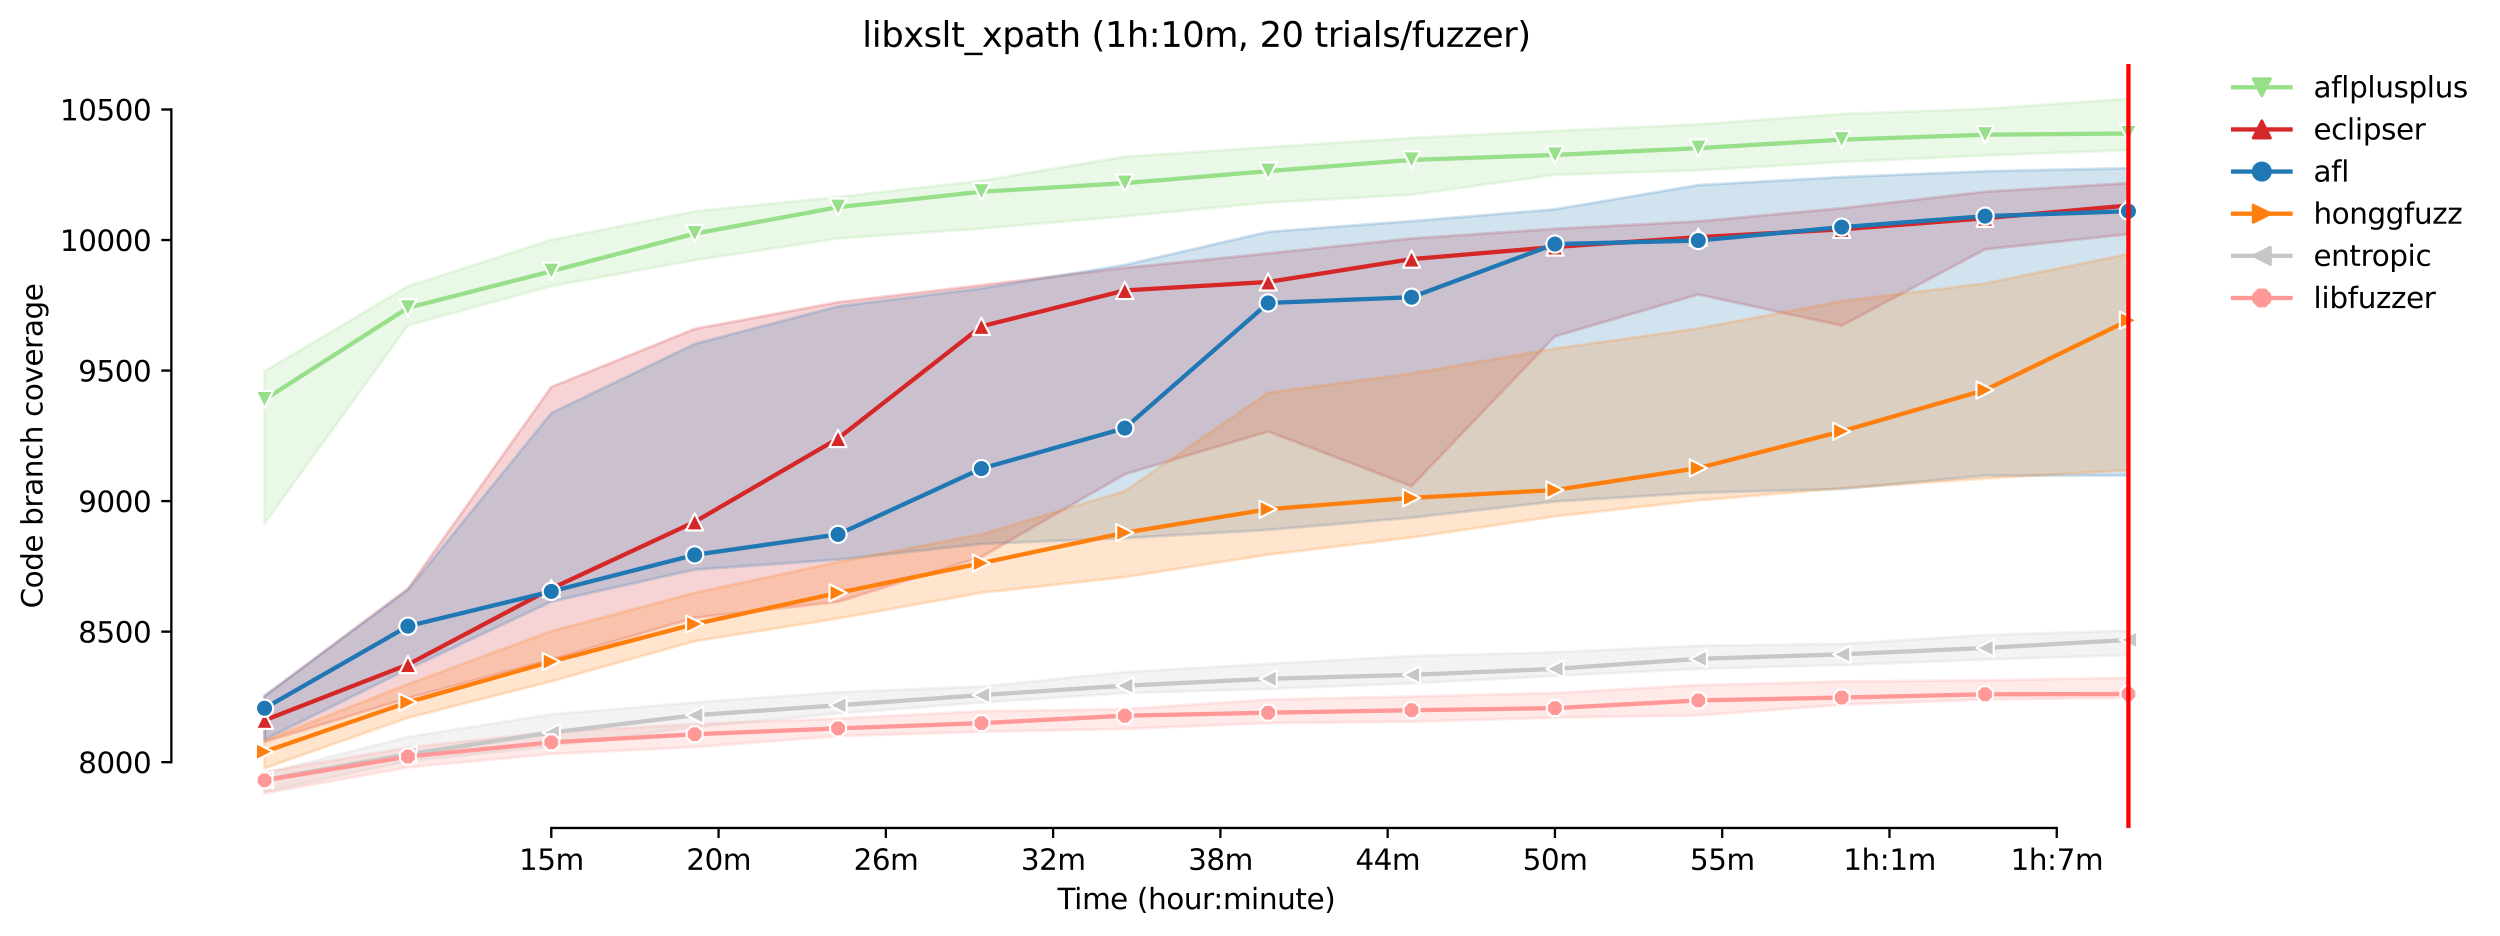 <?xml version="1.0" encoding="utf-8" standalone="no"?>
<!DOCTYPE svg PUBLIC "-//W3C//DTD SVG 1.1//EN"
  "http://www.w3.org/Graphics/SVG/1.1/DTD/svg11.dtd">
<svg height="325.986pt" version="1.1" viewBox="0 0 870.904 325.986" width="870.904pt" xmlns="http://www.w3.org/2000/svg" xmlns:xlink="http://www.w3.org/1999/xlink">
 <defs>
  <style type="text/css">*{stroke-linecap:butt;stroke-linejoin:round;}</style>
 </defs>
 <g id="figure_1">
  <g id="patch_1">
   <path d="M 0 325.986 
L 870.904 325.986 
L 870.904 0 
L 0 0 
z
" style="fill:#ffffff;"/>
  </g>
  <g id="axes_1">
   <g id="patch_2">
    <path d="M 59.691 288.43 
L 773.931 288.43 
L 773.931 22.318 
L 59.691 22.318 
z
" style="fill:#ffffff;"/>
   </g>
   <g id="PolyCollection_1">
    <defs>
     <path d="M 92.156 -196.647 
L 92.156 -143.646 
L 142.103 -212.675 
L 192.05 -226.318 
L 241.997 -235.367 
L 291.943 -242.915 
L 341.89 -246.371 
L 391.837 -250.646 
L 441.784 -255.421 
L 491.731 -258.167 
L 541.678 -265.107 
L 591.625 -266.653 
L 641.571 -269.563 
L 691.518 -271.837 
L 741.465 -273.687 
L 741.465 -291.572 
L 741.465 -291.572 
L 691.518 -288.071 
L 641.571 -286.297 
L 591.625 -282.659 
L 541.678 -280.386 
L 491.731 -277.93 
L 441.784 -274.702 
L 391.837 -271.382 
L 341.89 -263.015 
L 291.943 -257.376 
L 241.997 -252.328 
L 192.05 -242.423 
L 142.103 -226.235 
L 92.156 -196.647 
z
" id="m9304eebc3f" style="stroke:#98df8a;stroke-opacity:0.2;"/>
    </defs>
    <g clip-path="url(#p5e1dbdc0fb)">
     <use style="fill:#98df8a;fill-opacity:0.2;stroke:#98df8a;stroke-opacity:0.2;" x="0" xlink:href="#m9304eebc3f" y="325.986"/>
    </g>
   </g>
   <g id="PolyCollection_2">
    <defs>
     <path d="M 92.156 -83.485 
L 92.156 -67.523 
L 142.103 -82.757 
L 192.05 -96.21 
L 241.997 -110.769 
L 291.943 -116.317 
L 341.89 -131.96 
L 391.837 -160.79 
L 441.784 -175.66 
L 491.731 -156.606 
L 541.678 -208.81 
L 591.625 -223.407 
L 641.571 -212.539 
L 691.518 -239.096 
L 741.465 -244.416 
L 741.465 -262.196 
L 741.465 -262.196 
L 691.518 -259.205 
L 641.571 -253.465 
L 591.625 -248.872 
L 541.678 -246.28 
L 491.731 -242.915 
L 441.784 -237.731 
L 391.837 -232.684 
L 341.89 -226.636 
L 291.943 -220.724 
L 241.997 -211.402 
L 192.05 -191.178 
L 142.103 -120.955 
L 92.156 -83.485 
z
" id="m71f25868d2" style="stroke:#d62728;stroke-opacity:0.2;"/>
    </defs>
    <g clip-path="url(#p5e1dbdc0fb)">
     <use style="fill:#d62728;fill-opacity:0.2;stroke:#d62728;stroke-opacity:0.2;" x="0" xlink:href="#m71f25868d2" y="325.986"/>
    </g>
   </g>
   <g id="PolyCollection_3">
    <defs>
     <path d="M 92.156 -83.576 
L 92.156 -68.342 
L 142.103 -92.88 
L 192.05 -116.408 
L 241.997 -127.549 
L 291.943 -131.05 
L 341.89 -136.507 
L 391.837 -138.508 
L 441.784 -141.405 
L 491.731 -145.647 
L 541.678 -151.286 
L 591.625 -154.321 
L 641.571 -155.651 
L 691.518 -160.335 
L 741.465 -160.335 
L 741.465 -267.38 
L 741.465 -267.38 
L 691.518 -266.334 
L 641.571 -264.288 
L 591.625 -261.514 
L 541.678 -253.056 
L 491.731 -248.963 
L 441.784 -245.235 
L 391.837 -233.684 
L 341.89 -225.544 
L 291.943 -219.269 
L 241.997 -206.173 
L 192.05 -182.072 
L 142.103 -120.472 
L 92.156 -83.576 
z
" id="m341e6605fe" style="stroke:#1f77b4;stroke-opacity:0.2;"/>
    </defs>
    <g clip-path="url(#p5e1dbdc0fb)">
     <use style="fill:#1f77b4;fill-opacity:0.2;stroke:#1f77b4;stroke-opacity:0.2;" x="0" xlink:href="#m341e6605fe" y="325.986"/>
    </g>
   </g>
   <g id="PolyCollection_4">
    <defs>
     <path d="M 92.156 -68.024 
L 92.156 -58.383 
L 142.103 -75.936 
L 192.05 -88.623 
L 241.997 -102.629 
L 291.943 -110.542 
L 341.89 -119.5 
L 391.837 -124.957 
L 441.784 -132.778 
L 491.731 -138.735 
L 541.678 -146.102 
L 591.625 -151.695 
L 641.571 -155.879 
L 691.518 -159.289 
L 741.465 -162.245 
L 741.465 -237.504 
L 741.465 -237.504 
L 691.518 -227.272 
L 641.571 -221.088 
L 591.625 -211.584 
L 541.678 -204.581 
L 491.731 -195.896 
L 441.784 -189.166 
L 391.837 -154.924 
L 341.89 -139.872 
L 291.943 -130.232 
L 241.997 -119.454 
L 192.05 -106.131 
L 142.103 -87.668 
L 92.156 -68.024 
z
" id="mccec68b3f9" style="stroke:#ff7f0e;stroke-opacity:0.2;"/>
    </defs>
    <g clip-path="url(#p5e1dbdc0fb)">
     <use style="fill:#ff7f0e;fill-opacity:0.2;stroke:#ff7f0e;stroke-opacity:0.2;" x="0" xlink:href="#mccec68b3f9" y="325.986"/>
    </g>
   </g>
   <g id="PolyCollection_5">
    <defs>
     <path d="M 92.156 -56.564 
L 92.156 -50.151 
L 142.103 -60.793 
L 192.05 -66.023 
L 241.997 -72.74 
L 291.943 -77.437 
L 341.89 -81.256 
L 391.837 -84.531 
L 441.784 -85.986 
L 491.731 -87.941 
L 541.678 -90.533 
L 591.625 -92.989 
L 641.571 -94.307 
L 691.518 -96.217 
L 741.465 -97.809 
L 741.465 -106.312 
L 741.465 -106.312 
L 691.518 -104.766 
L 641.571 -101.674 
L 591.625 -101.038 
L 541.678 -98.764 
L 491.731 -97.445 
L 441.784 -94.717 
L 391.837 -91.852 
L 341.89 -86.808 
L 291.943 -84.849 
L 241.997 -81.256 
L 192.05 -77.118 
L 142.103 -69.251 
L 92.156 -56.564 
z
" id="m5fc48f5f18" style="stroke:#c7c7c7;stroke-opacity:0.2;"/>
    </defs>
    <g clip-path="url(#p5e1dbdc0fb)">
     <use style="fill:#c7c7c7;fill-opacity:0.2;stroke:#c7c7c7;stroke-opacity:0.2;" x="0" xlink:href="#m5fc48f5f18" y="325.986"/>
    </g>
   </g>
   <g id="PolyCollection_6">
    <defs>
     <path d="M 92.156 -57.019 
L 92.156 -49.652 
L 142.103 -58.702 
L 192.05 -63.336 
L 241.997 -65.75 
L 291.943 -69.57 
L 341.89 -71.07 
L 391.837 -72.071 
L 441.784 -74.117 
L 491.731 -74.572 
L 541.678 -76.027 
L 591.625 -76.755 
L 641.571 -80.483 
L 691.518 -82.302 
L 741.465 -82.939 
L 741.465 -89.851 
L 741.465 -89.851 
L 691.518 -88.987 
L 641.571 -88.578 
L 591.625 -87.304 
L 541.678 -84.576 
L 491.731 -83.348 
L 441.784 -82.257 
L 391.837 -78.937 
L 341.89 -78.21 
L 291.943 -75.663 
L 241.997 -73.708 
L 192.05 -70.979 
L 142.103 -65.614 
L 92.156 -57.019 
z
" id="m9424a65a84" style="stroke:#ff9896;stroke-opacity:0.2;"/>
    </defs>
    <g clip-path="url(#p5e1dbdc0fb)">
     <use style="fill:#ff9896;fill-opacity:0.2;stroke:#ff9896;stroke-opacity:0.2;" x="0" xlink:href="#m9424a65a84" y="325.986"/>
    </g>
   </g>
   <g id="matplotlib.axis_1">
    <g id="xtick_1">
     <g id="line2d_1">
      <defs>
       <path d="M 0 0 
L 0 3.5 
" id="m3819f42bee" style="stroke:#000000;stroke-width:0.8;"/>
      </defs>
      <g>
       <use style="stroke:#000000;stroke-width:0.8;" x="192.05" xlink:href="#m3819f42bee" y="288.43"/>
      </g>
     </g>
     <g id="text_1">
      <!-- 15m -->
      <g transform="translate(180.817 303.029)scale(0.1 -0.1)">
       <defs>
        <path d="M 794 531 
L 1825 531 
L 1825 4091 
L 703 3866 
L 703 4441 
L 1819 4666 
L 2450 4666 
L 2450 531 
L 3481 531 
L 3481 0 
L 794 0 
L 794 531 
z
" id="DejaVuSans-31" transform="scale(0.016)"/>
        <path d="M 691 4666 
L 3169 4666 
L 3169 4134 
L 1269 4134 
L 1269 2991 
Q 1406 3038 1543 3061 
Q 1681 3084 1819 3084 
Q 2600 3084 3056 2656 
Q 3513 2228 3513 1497 
Q 3513 744 3044 326 
Q 2575 -91 1722 -91 
Q 1428 -91 1123 -41 
Q 819 9 494 109 
L 494 744 
Q 775 591 1075 516 
Q 1375 441 1709 441 
Q 2250 441 2565 725 
Q 2881 1009 2881 1497 
Q 2881 1984 2565 2268 
Q 2250 2553 1709 2553 
Q 1456 2553 1204 2497 
Q 953 2441 691 2322 
L 691 4666 
z
" id="DejaVuSans-35" transform="scale(0.016)"/>
        <path d="M 3328 2828 
Q 3544 3216 3844 3400 
Q 4144 3584 4550 3584 
Q 5097 3584 5394 3201 
Q 5691 2819 5691 2113 
L 5691 0 
L 5113 0 
L 5113 2094 
Q 5113 2597 4934 2840 
Q 4756 3084 4391 3084 
Q 3944 3084 3684 2787 
Q 3425 2491 3425 1978 
L 3425 0 
L 2847 0 
L 2847 2094 
Q 2847 2600 2669 2842 
Q 2491 3084 2119 3084 
Q 1678 3084 1418 2786 
Q 1159 2488 1159 1978 
L 1159 0 
L 581 0 
L 581 3500 
L 1159 3500 
L 1159 2956 
Q 1356 3278 1631 3431 
Q 1906 3584 2284 3584 
Q 2666 3584 2933 3390 
Q 3200 3197 3328 2828 
z
" id="DejaVuSans-6d" transform="scale(0.016)"/>
       </defs>
       <use xlink:href="#DejaVuSans-31"/>
       <use x="63.623" xlink:href="#DejaVuSans-35"/>
       <use x="127.246" xlink:href="#DejaVuSans-6d"/>
      </g>
     </g>
    </g>
    <g id="xtick_2">
     <g id="line2d_2">
      <g>
       <use style="stroke:#000000;stroke-width:0.8;" x="250.321" xlink:href="#m3819f42bee" y="288.43"/>
      </g>
     </g>
     <g id="text_2">
      <!-- 20m -->
      <g transform="translate(239.088 303.029)scale(0.1 -0.1)">
       <defs>
        <path d="M 1228 531 
L 3431 531 
L 3431 0 
L 469 0 
L 469 531 
Q 828 903 1448 1529 
Q 2069 2156 2228 2338 
Q 2531 2678 2651 2914 
Q 2772 3150 2772 3378 
Q 2772 3750 2511 3984 
Q 2250 4219 1831 4219 
Q 1534 4219 1204 4116 
Q 875 4013 500 3803 
L 500 4441 
Q 881 4594 1212 4672 
Q 1544 4750 1819 4750 
Q 2544 4750 2975 4387 
Q 3406 4025 3406 3419 
Q 3406 3131 3298 2873 
Q 3191 2616 2906 2266 
Q 2828 2175 2409 1742 
Q 1991 1309 1228 531 
z
" id="DejaVuSans-32" transform="scale(0.016)"/>
        <path d="M 2034 4250 
Q 1547 4250 1301 3770 
Q 1056 3291 1056 2328 
Q 1056 1369 1301 889 
Q 1547 409 2034 409 
Q 2525 409 2770 889 
Q 3016 1369 3016 2328 
Q 3016 3291 2770 3770 
Q 2525 4250 2034 4250 
z
M 2034 4750 
Q 2819 4750 3233 4129 
Q 3647 3509 3647 2328 
Q 3647 1150 3233 529 
Q 2819 -91 2034 -91 
Q 1250 -91 836 529 
Q 422 1150 422 2328 
Q 422 3509 836 4129 
Q 1250 4750 2034 4750 
z
" id="DejaVuSans-30" transform="scale(0.016)"/>
       </defs>
       <use xlink:href="#DejaVuSans-32"/>
       <use x="63.623" xlink:href="#DejaVuSans-30"/>
       <use x="127.246" xlink:href="#DejaVuSans-6d"/>
      </g>
     </g>
    </g>
    <g id="xtick_3">
     <g id="line2d_3">
      <g>
       <use style="stroke:#000000;stroke-width:0.8;" x="308.592" xlink:href="#m3819f42bee" y="288.43"/>
      </g>
     </g>
     <g id="text_3">
      <!-- 26m -->
      <g transform="translate(297.36 303.029)scale(0.1 -0.1)">
       <defs>
        <path d="M 2113 2584 
Q 1688 2584 1439 2293 
Q 1191 2003 1191 1497 
Q 1191 994 1439 701 
Q 1688 409 2113 409 
Q 2538 409 2786 701 
Q 3034 994 3034 1497 
Q 3034 2003 2786 2293 
Q 2538 2584 2113 2584 
z
M 3366 4563 
L 3366 3988 
Q 3128 4100 2886 4159 
Q 2644 4219 2406 4219 
Q 1781 4219 1451 3797 
Q 1122 3375 1075 2522 
Q 1259 2794 1537 2939 
Q 1816 3084 2150 3084 
Q 2853 3084 3261 2657 
Q 3669 2231 3669 1497 
Q 3669 778 3244 343 
Q 2819 -91 2113 -91 
Q 1303 -91 875 529 
Q 447 1150 447 2328 
Q 447 3434 972 4092 
Q 1497 4750 2381 4750 
Q 2619 4750 2861 4703 
Q 3103 4656 3366 4563 
z
" id="DejaVuSans-36" transform="scale(0.016)"/>
       </defs>
       <use xlink:href="#DejaVuSans-32"/>
       <use x="63.623" xlink:href="#DejaVuSans-36"/>
       <use x="127.246" xlink:href="#DejaVuSans-6d"/>
      </g>
     </g>
    </g>
    <g id="xtick_4">
     <g id="line2d_4">
      <g>
       <use style="stroke:#000000;stroke-width:0.8;" x="366.864" xlink:href="#m3819f42bee" y="288.43"/>
      </g>
     </g>
     <g id="text_4">
      <!-- 32m -->
      <g transform="translate(355.631 303.029)scale(0.1 -0.1)">
       <defs>
        <path d="M 2597 2516 
Q 3050 2419 3304 2112 
Q 3559 1806 3559 1356 
Q 3559 666 3084 287 
Q 2609 -91 1734 -91 
Q 1441 -91 1130 -33 
Q 819 25 488 141 
L 488 750 
Q 750 597 1062 519 
Q 1375 441 1716 441 
Q 2309 441 2620 675 
Q 2931 909 2931 1356 
Q 2931 1769 2642 2001 
Q 2353 2234 1838 2234 
L 1294 2234 
L 1294 2753 
L 1863 2753 
Q 2328 2753 2575 2939 
Q 2822 3125 2822 3475 
Q 2822 3834 2567 4026 
Q 2313 4219 1838 4219 
Q 1578 4219 1281 4162 
Q 984 4106 628 3988 
L 628 4550 
Q 988 4650 1302 4700 
Q 1616 4750 1894 4750 
Q 2613 4750 3031 4423 
Q 3450 4097 3450 3541 
Q 3450 3153 3228 2886 
Q 3006 2619 2597 2516 
z
" id="DejaVuSans-33" transform="scale(0.016)"/>
       </defs>
       <use xlink:href="#DejaVuSans-33"/>
       <use x="63.623" xlink:href="#DejaVuSans-32"/>
       <use x="127.246" xlink:href="#DejaVuSans-6d"/>
      </g>
     </g>
    </g>
    <g id="xtick_5">
     <g id="line2d_5">
      <g>
       <use style="stroke:#000000;stroke-width:0.8;" x="425.135" xlink:href="#m3819f42bee" y="288.43"/>
      </g>
     </g>
     <g id="text_5">
      <!-- 38m -->
      <g transform="translate(413.902 303.029)scale(0.1 -0.1)">
       <defs>
        <path d="M 2034 2216 
Q 1584 2216 1326 1975 
Q 1069 1734 1069 1313 
Q 1069 891 1326 650 
Q 1584 409 2034 409 
Q 2484 409 2743 651 
Q 3003 894 3003 1313 
Q 3003 1734 2745 1975 
Q 2488 2216 2034 2216 
z
M 1403 2484 
Q 997 2584 770 2862 
Q 544 3141 544 3541 
Q 544 4100 942 4425 
Q 1341 4750 2034 4750 
Q 2731 4750 3128 4425 
Q 3525 4100 3525 3541 
Q 3525 3141 3298 2862 
Q 3072 2584 2669 2484 
Q 3125 2378 3379 2068 
Q 3634 1759 3634 1313 
Q 3634 634 3220 271 
Q 2806 -91 2034 -91 
Q 1263 -91 848 271 
Q 434 634 434 1313 
Q 434 1759 690 2068 
Q 947 2378 1403 2484 
z
M 1172 3481 
Q 1172 3119 1398 2916 
Q 1625 2713 2034 2713 
Q 2441 2713 2670 2916 
Q 2900 3119 2900 3481 
Q 2900 3844 2670 4047 
Q 2441 4250 2034 4250 
Q 1625 4250 1398 4047 
Q 1172 3844 1172 3481 
z
" id="DejaVuSans-38" transform="scale(0.016)"/>
       </defs>
       <use xlink:href="#DejaVuSans-33"/>
       <use x="63.623" xlink:href="#DejaVuSans-38"/>
       <use x="127.246" xlink:href="#DejaVuSans-6d"/>
      </g>
     </g>
    </g>
    <g id="xtick_6">
     <g id="line2d_6">
      <g>
       <use style="stroke:#000000;stroke-width:0.8;" x="483.406" xlink:href="#m3819f42bee" y="288.43"/>
      </g>
     </g>
     <g id="text_6">
      <!-- 44m -->
      <g transform="translate(472.174 303.029)scale(0.1 -0.1)">
       <defs>
        <path d="M 2419 4116 
L 825 1625 
L 2419 1625 
L 2419 4116 
z
M 2253 4666 
L 3047 4666 
L 3047 1625 
L 3713 1625 
L 3713 1100 
L 3047 1100 
L 3047 0 
L 2419 0 
L 2419 1100 
L 313 1100 
L 313 1709 
L 2253 4666 
z
" id="DejaVuSans-34" transform="scale(0.016)"/>
       </defs>
       <use xlink:href="#DejaVuSans-34"/>
       <use x="63.623" xlink:href="#DejaVuSans-34"/>
       <use x="127.246" xlink:href="#DejaVuSans-6d"/>
      </g>
     </g>
    </g>
    <g id="xtick_7">
     <g id="line2d_7">
      <g>
       <use style="stroke:#000000;stroke-width:0.8;" x="541.678" xlink:href="#m3819f42bee" y="288.43"/>
      </g>
     </g>
     <g id="text_7">
      <!-- 50m -->
      <g transform="translate(530.445 303.029)scale(0.1 -0.1)">
       <use xlink:href="#DejaVuSans-35"/>
       <use x="63.623" xlink:href="#DejaVuSans-30"/>
       <use x="127.246" xlink:href="#DejaVuSans-6d"/>
      </g>
     </g>
    </g>
    <g id="xtick_8">
     <g id="line2d_8">
      <g>
       <use style="stroke:#000000;stroke-width:0.8;" x="599.949" xlink:href="#m3819f42bee" y="288.43"/>
      </g>
     </g>
     <g id="text_8">
      <!-- 55m -->
      <g transform="translate(588.716 303.029)scale(0.1 -0.1)">
       <use xlink:href="#DejaVuSans-35"/>
       <use x="63.623" xlink:href="#DejaVuSans-35"/>
       <use x="127.246" xlink:href="#DejaVuSans-6d"/>
      </g>
     </g>
    </g>
    <g id="xtick_9">
     <g id="line2d_9">
      <g>
       <use style="stroke:#000000;stroke-width:0.8;" x="658.22" xlink:href="#m3819f42bee" y="288.43"/>
      </g>
     </g>
     <g id="text_9">
      <!-- 1h:1m -->
      <g transform="translate(642.134 303.029)scale(0.1 -0.1)">
       <defs>
        <path d="M 3513 2113 
L 3513 0 
L 2938 0 
L 2938 2094 
Q 2938 2591 2744 2837 
Q 2550 3084 2163 3084 
Q 1697 3084 1428 2787 
Q 1159 2491 1159 1978 
L 1159 0 
L 581 0 
L 581 4863 
L 1159 4863 
L 1159 2956 
Q 1366 3272 1645 3428 
Q 1925 3584 2291 3584 
Q 2894 3584 3203 3211 
Q 3513 2838 3513 2113 
z
" id="DejaVuSans-68" transform="scale(0.016)"/>
        <path d="M 750 794 
L 1409 794 
L 1409 0 
L 750 0 
L 750 794 
z
M 750 3309 
L 1409 3309 
L 1409 2516 
L 750 2516 
L 750 3309 
z
" id="DejaVuSans-3a" transform="scale(0.016)"/>
       </defs>
       <use xlink:href="#DejaVuSans-31"/>
       <use x="63.623" xlink:href="#DejaVuSans-68"/>
       <use x="127.002" xlink:href="#DejaVuSans-3a"/>
       <use x="160.693" xlink:href="#DejaVuSans-31"/>
       <use x="224.316" xlink:href="#DejaVuSans-6d"/>
      </g>
     </g>
    </g>
    <g id="xtick_10">
     <g id="line2d_10">
      <g>
       <use style="stroke:#000000;stroke-width:0.8;" x="716.492" xlink:href="#m3819f42bee" y="288.43"/>
      </g>
     </g>
     <g id="text_10">
      <!-- 1h:7m -->
      <g transform="translate(700.406 303.029)scale(0.1 -0.1)">
       <defs>
        <path d="M 525 4666 
L 3525 4666 
L 3525 4397 
L 1831 0 
L 1172 0 
L 2766 4134 
L 525 4134 
L 525 4666 
z
" id="DejaVuSans-37" transform="scale(0.016)"/>
       </defs>
       <use xlink:href="#DejaVuSans-31"/>
       <use x="63.623" xlink:href="#DejaVuSans-68"/>
       <use x="127.002" xlink:href="#DejaVuSans-3a"/>
       <use x="160.693" xlink:href="#DejaVuSans-37"/>
       <use x="224.316" xlink:href="#DejaVuSans-6d"/>
      </g>
     </g>
    </g>
    <g id="text_11">
     <!-- Time (hour:minute) -->
     <g transform="translate(368.404 316.707)scale(0.1 -0.1)">
      <defs>
       <path d="M -19 4666 
L 3928 4666 
L 3928 4134 
L 2272 4134 
L 2272 0 
L 1638 0 
L 1638 4134 
L -19 4134 
L -19 4666 
z
" id="DejaVuSans-54" transform="scale(0.016)"/>
       <path d="M 603 3500 
L 1178 3500 
L 1178 0 
L 603 0 
L 603 3500 
z
M 603 4863 
L 1178 4863 
L 1178 4134 
L 603 4134 
L 603 4863 
z
" id="DejaVuSans-69" transform="scale(0.016)"/>
       <path d="M 3597 1894 
L 3597 1613 
L 953 1613 
Q 991 1019 1311 708 
Q 1631 397 2203 397 
Q 2534 397 2845 478 
Q 3156 559 3463 722 
L 3463 178 
Q 3153 47 2828 -22 
Q 2503 -91 2169 -91 
Q 1331 -91 842 396 
Q 353 884 353 1716 
Q 353 2575 817 3079 
Q 1281 3584 2069 3584 
Q 2775 3584 3186 3129 
Q 3597 2675 3597 1894 
z
M 3022 2063 
Q 3016 2534 2758 2815 
Q 2500 3097 2075 3097 
Q 1594 3097 1305 2825 
Q 1016 2553 972 2059 
L 3022 2063 
z
" id="DejaVuSans-65" transform="scale(0.016)"/>
       <path id="DejaVuSans-20" transform="scale(0.016)"/>
       <path d="M 1984 4856 
Q 1566 4138 1362 3434 
Q 1159 2731 1159 2009 
Q 1159 1288 1364 580 
Q 1569 -128 1984 -844 
L 1484 -844 
Q 1016 -109 783 600 
Q 550 1309 550 2009 
Q 550 2706 781 3412 
Q 1013 4119 1484 4856 
L 1984 4856 
z
" id="DejaVuSans-28" transform="scale(0.016)"/>
       <path d="M 1959 3097 
Q 1497 3097 1228 2736 
Q 959 2375 959 1747 
Q 959 1119 1226 758 
Q 1494 397 1959 397 
Q 2419 397 2687 759 
Q 2956 1122 2956 1747 
Q 2956 2369 2687 2733 
Q 2419 3097 1959 3097 
z
M 1959 3584 
Q 2709 3584 3137 3096 
Q 3566 2609 3566 1747 
Q 3566 888 3137 398 
Q 2709 -91 1959 -91 
Q 1206 -91 779 398 
Q 353 888 353 1747 
Q 353 2609 779 3096 
Q 1206 3584 1959 3584 
z
" id="DejaVuSans-6f" transform="scale(0.016)"/>
       <path d="M 544 1381 
L 544 3500 
L 1119 3500 
L 1119 1403 
Q 1119 906 1312 657 
Q 1506 409 1894 409 
Q 2359 409 2629 706 
Q 2900 1003 2900 1516 
L 2900 3500 
L 3475 3500 
L 3475 0 
L 2900 0 
L 2900 538 
Q 2691 219 2414 64 
Q 2138 -91 1772 -91 
Q 1169 -91 856 284 
Q 544 659 544 1381 
z
M 1991 3584 
L 1991 3584 
z
" id="DejaVuSans-75" transform="scale(0.016)"/>
       <path d="M 2631 2963 
Q 2534 3019 2420 3045 
Q 2306 3072 2169 3072 
Q 1681 3072 1420 2755 
Q 1159 2438 1159 1844 
L 1159 0 
L 581 0 
L 581 3500 
L 1159 3500 
L 1159 2956 
Q 1341 3275 1631 3429 
Q 1922 3584 2338 3584 
Q 2397 3584 2469 3576 
Q 2541 3569 2628 3553 
L 2631 2963 
z
" id="DejaVuSans-72" transform="scale(0.016)"/>
       <path d="M 3513 2113 
L 3513 0 
L 2938 0 
L 2938 2094 
Q 2938 2591 2744 2837 
Q 2550 3084 2163 3084 
Q 1697 3084 1428 2787 
Q 1159 2491 1159 1978 
L 1159 0 
L 581 0 
L 581 3500 
L 1159 3500 
L 1159 2956 
Q 1366 3272 1645 3428 
Q 1925 3584 2291 3584 
Q 2894 3584 3203 3211 
Q 3513 2838 3513 2113 
z
" id="DejaVuSans-6e" transform="scale(0.016)"/>
       <path d="M 1172 4494 
L 1172 3500 
L 2356 3500 
L 2356 3053 
L 1172 3053 
L 1172 1153 
Q 1172 725 1289 603 
Q 1406 481 1766 481 
L 2356 481 
L 2356 0 
L 1766 0 
Q 1100 0 847 248 
Q 594 497 594 1153 
L 594 3053 
L 172 3053 
L 172 3500 
L 594 3500 
L 594 4494 
L 1172 4494 
z
" id="DejaVuSans-74" transform="scale(0.016)"/>
       <path d="M 513 4856 
L 1013 4856 
Q 1481 4119 1714 3412 
Q 1947 2706 1947 2009 
Q 1947 1309 1714 600 
Q 1481 -109 1013 -844 
L 513 -844 
Q 928 -128 1133 580 
Q 1338 1288 1338 2009 
Q 1338 2731 1133 3434 
Q 928 4138 513 4856 
z
" id="DejaVuSans-29" transform="scale(0.016)"/>
      </defs>
      <use xlink:href="#DejaVuSans-54"/>
      <use x="57.959" xlink:href="#DejaVuSans-69"/>
      <use x="85.742" xlink:href="#DejaVuSans-6d"/>
      <use x="183.154" xlink:href="#DejaVuSans-65"/>
      <use x="244.678" xlink:href="#DejaVuSans-20"/>
      <use x="276.465" xlink:href="#DejaVuSans-28"/>
      <use x="315.479" xlink:href="#DejaVuSans-68"/>
      <use x="378.857" xlink:href="#DejaVuSans-6f"/>
      <use x="440.039" xlink:href="#DejaVuSans-75"/>
      <use x="503.418" xlink:href="#DejaVuSans-72"/>
      <use x="542.781" xlink:href="#DejaVuSans-3a"/>
      <use x="576.473" xlink:href="#DejaVuSans-6d"/>
      <use x="673.885" xlink:href="#DejaVuSans-69"/>
      <use x="701.668" xlink:href="#DejaVuSans-6e"/>
      <use x="765.047" xlink:href="#DejaVuSans-75"/>
      <use x="828.426" xlink:href="#DejaVuSans-74"/>
      <use x="867.635" xlink:href="#DejaVuSans-65"/>
      <use x="929.158" xlink:href="#DejaVuSans-29"/>
     </g>
    </g>
   </g>
   <g id="matplotlib.axis_2">
    <g id="ytick_1">
     <g id="line2d_11">
      <defs>
       <path d="M 0 0 
L -3.5 0 
" id="meb19c283cd" style="stroke:#000000;stroke-width:0.8;"/>
      </defs>
      <g>
       <use style="stroke:#000000;stroke-width:0.8;" x="59.691" xlink:href="#meb19c283cd" y="265.511"/>
      </g>
     </g>
     <g id="text_12">
      <!-- 8000 -->
      <g transform="translate(27.241 269.311)scale(0.1 -0.1)">
       <use xlink:href="#DejaVuSans-38"/>
       <use x="63.623" xlink:href="#DejaVuSans-30"/>
       <use x="127.246" xlink:href="#DejaVuSans-30"/>
       <use x="190.869" xlink:href="#DejaVuSans-30"/>
      </g>
     </g>
    </g>
    <g id="ytick_2">
     <g id="line2d_12">
      <g>
       <use style="stroke:#000000;stroke-width:0.8;" x="59.691" xlink:href="#meb19c283cd" y="220.038"/>
      </g>
     </g>
     <g id="text_13">
      <!-- 8500 -->
      <g transform="translate(27.241 223.837)scale(0.1 -0.1)">
       <use xlink:href="#DejaVuSans-38"/>
       <use x="63.623" xlink:href="#DejaVuSans-35"/>
       <use x="127.246" xlink:href="#DejaVuSans-30"/>
       <use x="190.869" xlink:href="#DejaVuSans-30"/>
      </g>
     </g>
    </g>
    <g id="ytick_3">
     <g id="line2d_13">
      <g>
       <use style="stroke:#000000;stroke-width:0.8;" x="59.691" xlink:href="#meb19c283cd" y="174.564"/>
      </g>
     </g>
     <g id="text_14">
      <!-- 9000 -->
      <g transform="translate(27.241 178.363)scale(0.1 -0.1)">
       <defs>
        <path d="M 703 97 
L 703 672 
Q 941 559 1184 500 
Q 1428 441 1663 441 
Q 2288 441 2617 861 
Q 2947 1281 2994 2138 
Q 2813 1869 2534 1725 
Q 2256 1581 1919 1581 
Q 1219 1581 811 2004 
Q 403 2428 403 3163 
Q 403 3881 828 4315 
Q 1253 4750 1959 4750 
Q 2769 4750 3195 4129 
Q 3622 3509 3622 2328 
Q 3622 1225 3098 567 
Q 2575 -91 1691 -91 
Q 1453 -91 1209 -44 
Q 966 3 703 97 
z
M 1959 2075 
Q 2384 2075 2632 2365 
Q 2881 2656 2881 3163 
Q 2881 3666 2632 3958 
Q 2384 4250 1959 4250 
Q 1534 4250 1286 3958 
Q 1038 3666 1038 3163 
Q 1038 2656 1286 2365 
Q 1534 2075 1959 2075 
z
" id="DejaVuSans-39" transform="scale(0.016)"/>
       </defs>
       <use xlink:href="#DejaVuSans-39"/>
       <use x="63.623" xlink:href="#DejaVuSans-30"/>
       <use x="127.246" xlink:href="#DejaVuSans-30"/>
       <use x="190.869" xlink:href="#DejaVuSans-30"/>
      </g>
     </g>
    </g>
    <g id="ytick_4">
     <g id="line2d_14">
      <g>
       <use style="stroke:#000000;stroke-width:0.8;" x="59.691" xlink:href="#meb19c283cd" y="129.09"/>
      </g>
     </g>
     <g id="text_15">
      <!-- 9500 -->
      <g transform="translate(27.241 132.89)scale(0.1 -0.1)">
       <use xlink:href="#DejaVuSans-39"/>
       <use x="63.623" xlink:href="#DejaVuSans-35"/>
       <use x="127.246" xlink:href="#DejaVuSans-30"/>
       <use x="190.869" xlink:href="#DejaVuSans-30"/>
      </g>
     </g>
    </g>
    <g id="ytick_5">
     <g id="line2d_15">
      <g>
       <use style="stroke:#000000;stroke-width:0.8;" x="59.691" xlink:href="#meb19c283cd" y="83.617"/>
      </g>
     </g>
     <g id="text_16">
      <!-- 10000 -->
      <g transform="translate(20.878 87.416)scale(0.1 -0.1)">
       <use xlink:href="#DejaVuSans-31"/>
       <use x="63.623" xlink:href="#DejaVuSans-30"/>
       <use x="127.246" xlink:href="#DejaVuSans-30"/>
       <use x="190.869" xlink:href="#DejaVuSans-30"/>
       <use x="254.492" xlink:href="#DejaVuSans-30"/>
      </g>
     </g>
    </g>
    <g id="ytick_6">
     <g id="line2d_16">
      <g>
       <use style="stroke:#000000;stroke-width:0.8;" x="59.691" xlink:href="#meb19c283cd" y="38.143"/>
      </g>
     </g>
     <g id="text_17">
      <!-- 10500 -->
      <g transform="translate(20.878 41.942)scale(0.1 -0.1)">
       <use xlink:href="#DejaVuSans-31"/>
       <use x="63.623" xlink:href="#DejaVuSans-30"/>
       <use x="127.246" xlink:href="#DejaVuSans-35"/>
       <use x="190.869" xlink:href="#DejaVuSans-30"/>
       <use x="254.492" xlink:href="#DejaVuSans-30"/>
      </g>
     </g>
    </g>
    <g id="text_18">
     <!-- Code branch coverage -->
     <g transform="translate(14.798 211.949)rotate(-90)scale(0.1 -0.1)">
      <defs>
       <path d="M 4122 4306 
L 4122 3641 
Q 3803 3938 3442 4084 
Q 3081 4231 2675 4231 
Q 1875 4231 1450 3742 
Q 1025 3253 1025 2328 
Q 1025 1406 1450 917 
Q 1875 428 2675 428 
Q 3081 428 3442 575 
Q 3803 722 4122 1019 
L 4122 359 
Q 3791 134 3420 21 
Q 3050 -91 2638 -91 
Q 1578 -91 968 557 
Q 359 1206 359 2328 
Q 359 3453 968 4101 
Q 1578 4750 2638 4750 
Q 3056 4750 3426 4639 
Q 3797 4528 4122 4306 
z
" id="DejaVuSans-43" transform="scale(0.016)"/>
       <path d="M 2906 2969 
L 2906 4863 
L 3481 4863 
L 3481 0 
L 2906 0 
L 2906 525 
Q 2725 213 2448 61 
Q 2172 -91 1784 -91 
Q 1150 -91 751 415 
Q 353 922 353 1747 
Q 353 2572 751 3078 
Q 1150 3584 1784 3584 
Q 2172 3584 2448 3432 
Q 2725 3281 2906 2969 
z
M 947 1747 
Q 947 1113 1208 752 
Q 1469 391 1925 391 
Q 2381 391 2643 752 
Q 2906 1113 2906 1747 
Q 2906 2381 2643 2742 
Q 2381 3103 1925 3103 
Q 1469 3103 1208 2742 
Q 947 2381 947 1747 
z
" id="DejaVuSans-64" transform="scale(0.016)"/>
       <path d="M 3116 1747 
Q 3116 2381 2855 2742 
Q 2594 3103 2138 3103 
Q 1681 3103 1420 2742 
Q 1159 2381 1159 1747 
Q 1159 1113 1420 752 
Q 1681 391 2138 391 
Q 2594 391 2855 752 
Q 3116 1113 3116 1747 
z
M 1159 2969 
Q 1341 3281 1617 3432 
Q 1894 3584 2278 3584 
Q 2916 3584 3314 3078 
Q 3713 2572 3713 1747 
Q 3713 922 3314 415 
Q 2916 -91 2278 -91 
Q 1894 -91 1617 61 
Q 1341 213 1159 525 
L 1159 0 
L 581 0 
L 581 4863 
L 1159 4863 
L 1159 2969 
z
" id="DejaVuSans-62" transform="scale(0.016)"/>
       <path d="M 2194 1759 
Q 1497 1759 1228 1600 
Q 959 1441 959 1056 
Q 959 750 1161 570 
Q 1363 391 1709 391 
Q 2188 391 2477 730 
Q 2766 1069 2766 1631 
L 2766 1759 
L 2194 1759 
z
M 3341 1997 
L 3341 0 
L 2766 0 
L 2766 531 
Q 2569 213 2275 61 
Q 1981 -91 1556 -91 
Q 1019 -91 701 211 
Q 384 513 384 1019 
Q 384 1609 779 1909 
Q 1175 2209 1959 2209 
L 2766 2209 
L 2766 2266 
Q 2766 2663 2505 2880 
Q 2244 3097 1772 3097 
Q 1472 3097 1187 3025 
Q 903 2953 641 2809 
L 641 3341 
Q 956 3463 1253 3523 
Q 1550 3584 1831 3584 
Q 2591 3584 2966 3190 
Q 3341 2797 3341 1997 
z
" id="DejaVuSans-61" transform="scale(0.016)"/>
       <path d="M 3122 3366 
L 3122 2828 
Q 2878 2963 2633 3030 
Q 2388 3097 2138 3097 
Q 1578 3097 1268 2742 
Q 959 2388 959 1747 
Q 959 1106 1268 751 
Q 1578 397 2138 397 
Q 2388 397 2633 464 
Q 2878 531 3122 666 
L 3122 134 
Q 2881 22 2623 -34 
Q 2366 -91 2075 -91 
Q 1284 -91 818 406 
Q 353 903 353 1747 
Q 353 2603 823 3093 
Q 1294 3584 2113 3584 
Q 2378 3584 2631 3529 
Q 2884 3475 3122 3366 
z
" id="DejaVuSans-63" transform="scale(0.016)"/>
       <path d="M 191 3500 
L 800 3500 
L 1894 563 
L 2988 3500 
L 3597 3500 
L 2284 0 
L 1503 0 
L 191 3500 
z
" id="DejaVuSans-76" transform="scale(0.016)"/>
       <path d="M 2906 1791 
Q 2906 2416 2648 2759 
Q 2391 3103 1925 3103 
Q 1463 3103 1205 2759 
Q 947 2416 947 1791 
Q 947 1169 1205 825 
Q 1463 481 1925 481 
Q 2391 481 2648 825 
Q 2906 1169 2906 1791 
z
M 3481 434 
Q 3481 -459 3084 -895 
Q 2688 -1331 1869 -1331 
Q 1566 -1331 1297 -1286 
Q 1028 -1241 775 -1147 
L 775 -588 
Q 1028 -725 1275 -790 
Q 1522 -856 1778 -856 
Q 2344 -856 2625 -561 
Q 2906 -266 2906 331 
L 2906 616 
Q 2728 306 2450 153 
Q 2172 0 1784 0 
Q 1141 0 747 490 
Q 353 981 353 1791 
Q 353 2603 747 3093 
Q 1141 3584 1784 3584 
Q 2172 3584 2450 3431 
Q 2728 3278 2906 2969 
L 2906 3500 
L 3481 3500 
L 3481 434 
z
" id="DejaVuSans-67" transform="scale(0.016)"/>
      </defs>
      <use xlink:href="#DejaVuSans-43"/>
      <use x="69.824" xlink:href="#DejaVuSans-6f"/>
      <use x="131.006" xlink:href="#DejaVuSans-64"/>
      <use x="194.482" xlink:href="#DejaVuSans-65"/>
      <use x="256.006" xlink:href="#DejaVuSans-20"/>
      <use x="287.793" xlink:href="#DejaVuSans-62"/>
      <use x="351.27" xlink:href="#DejaVuSans-72"/>
      <use x="392.383" xlink:href="#DejaVuSans-61"/>
      <use x="453.662" xlink:href="#DejaVuSans-6e"/>
      <use x="517.041" xlink:href="#DejaVuSans-63"/>
      <use x="572.021" xlink:href="#DejaVuSans-68"/>
      <use x="635.4" xlink:href="#DejaVuSans-20"/>
      <use x="667.188" xlink:href="#DejaVuSans-63"/>
      <use x="722.168" xlink:href="#DejaVuSans-6f"/>
      <use x="783.35" xlink:href="#DejaVuSans-76"/>
      <use x="842.529" xlink:href="#DejaVuSans-65"/>
      <use x="904.053" xlink:href="#DejaVuSans-72"/>
      <use x="945.166" xlink:href="#DejaVuSans-61"/>
      <use x="1006.445" xlink:href="#DejaVuSans-67"/>
      <use x="1069.922" xlink:href="#DejaVuSans-65"/>
     </g>
    </g>
   </g>
   <g id="line2d_17">
    <path clip-path="url(#p5e1dbdc0fb)" d="M 92.156 139.185 
L 142.103 107.217 
L 192.05 94.485 
L 241.997 81.388 
L 291.943 72.157 
L 341.89 66.791 
L 391.837 63.79 
L 441.784 59.607 
L 491.731 55.696 
L 541.678 53.968 
L 591.625 51.603 
L 641.571 48.647 
L 691.518 46.919 
L 741.465 46.51 
" style="fill:none;stroke:#98df8a;stroke-linecap:square;stroke-width:1.5;"/>
    <defs>
     <path d="M -0 3 
L 3 -3 
L -3 -3 
z
" id="m21dfcf961d" style="stroke:#ffffff;stroke-linejoin:miter;stroke-width:0.75;"/>
    </defs>
    <g clip-path="url(#p5e1dbdc0fb)">
     <use style="fill:#98df8a;stroke:#ffffff;stroke-linejoin:miter;stroke-width:0.75;" x="92.156" xlink:href="#m21dfcf961d" y="139.185"/>
     <use style="fill:#98df8a;stroke:#ffffff;stroke-linejoin:miter;stroke-width:0.75;" x="142.103" xlink:href="#m21dfcf961d" y="107.217"/>
     <use style="fill:#98df8a;stroke:#ffffff;stroke-linejoin:miter;stroke-width:0.75;" x="192.05" xlink:href="#m21dfcf961d" y="94.485"/>
     <use style="fill:#98df8a;stroke:#ffffff;stroke-linejoin:miter;stroke-width:0.75;" x="241.997" xlink:href="#m21dfcf961d" y="81.388"/>
     <use style="fill:#98df8a;stroke:#ffffff;stroke-linejoin:miter;stroke-width:0.75;" x="291.943" xlink:href="#m21dfcf961d" y="72.157"/>
     <use style="fill:#98df8a;stroke:#ffffff;stroke-linejoin:miter;stroke-width:0.75;" x="341.89" xlink:href="#m21dfcf961d" y="66.791"/>
     <use style="fill:#98df8a;stroke:#ffffff;stroke-linejoin:miter;stroke-width:0.75;" x="391.837" xlink:href="#m21dfcf961d" y="63.79"/>
     <use style="fill:#98df8a;stroke:#ffffff;stroke-linejoin:miter;stroke-width:0.75;" x="441.784" xlink:href="#m21dfcf961d" y="59.607"/>
     <use style="fill:#98df8a;stroke:#ffffff;stroke-linejoin:miter;stroke-width:0.75;" x="491.731" xlink:href="#m21dfcf961d" y="55.696"/>
     <use style="fill:#98df8a;stroke:#ffffff;stroke-linejoin:miter;stroke-width:0.75;" x="541.678" xlink:href="#m21dfcf961d" y="53.968"/>
     <use style="fill:#98df8a;stroke:#ffffff;stroke-linejoin:miter;stroke-width:0.75;" x="591.625" xlink:href="#m21dfcf961d" y="51.603"/>
     <use style="fill:#98df8a;stroke:#ffffff;stroke-linejoin:miter;stroke-width:0.75;" x="641.571" xlink:href="#m21dfcf961d" y="48.647"/>
     <use style="fill:#98df8a;stroke:#ffffff;stroke-linejoin:miter;stroke-width:0.75;" x="691.518" xlink:href="#m21dfcf961d" y="46.919"/>
     <use style="fill:#98df8a;stroke:#ffffff;stroke-linejoin:miter;stroke-width:0.75;" x="741.465" xlink:href="#m21dfcf961d" y="46.51"/>
    </g>
   </g>
   <g id="line2d_18">
    <path clip-path="url(#p5e1dbdc0fb)" d="M 92.156 250.914 
L 142.103 231.497 
L 192.05 205.031 
L 241.997 181.794 
L 291.943 152.737 
L 341.89 113.675 
L 391.837 101.169 
L 441.784 98.214 
L 491.731 90.256 
L 541.678 86.027 
L 591.625 82.616 
L 641.571 79.888 
L 691.518 76.023 
L 741.465 71.566 
" style="fill:none;stroke:#d62728;stroke-linecap:square;stroke-width:1.5;"/>
    <defs>
     <path d="M 0 -3 
L -3 3 
L 3 3 
z
" id="m06792c0831" style="stroke:#ffffff;stroke-linejoin:miter;stroke-width:0.75;"/>
    </defs>
    <g clip-path="url(#p5e1dbdc0fb)">
     <use style="fill:#d62728;stroke:#ffffff;stroke-linejoin:miter;stroke-width:0.75;" x="92.156" xlink:href="#m06792c0831" y="250.914"/>
     <use style="fill:#d62728;stroke:#ffffff;stroke-linejoin:miter;stroke-width:0.75;" x="142.103" xlink:href="#m06792c0831" y="231.497"/>
     <use style="fill:#d62728;stroke:#ffffff;stroke-linejoin:miter;stroke-width:0.75;" x="192.05" xlink:href="#m06792c0831" y="205.031"/>
     <use style="fill:#d62728;stroke:#ffffff;stroke-linejoin:miter;stroke-width:0.75;" x="241.997" xlink:href="#m06792c0831" y="181.794"/>
     <use style="fill:#d62728;stroke:#ffffff;stroke-linejoin:miter;stroke-width:0.75;" x="291.943" xlink:href="#m06792c0831" y="152.737"/>
     <use style="fill:#d62728;stroke:#ffffff;stroke-linejoin:miter;stroke-width:0.75;" x="341.89" xlink:href="#m06792c0831" y="113.675"/>
     <use style="fill:#d62728;stroke:#ffffff;stroke-linejoin:miter;stroke-width:0.75;" x="391.837" xlink:href="#m06792c0831" y="101.169"/>
     <use style="fill:#d62728;stroke:#ffffff;stroke-linejoin:miter;stroke-width:0.75;" x="441.784" xlink:href="#m06792c0831" y="98.214"/>
     <use style="fill:#d62728;stroke:#ffffff;stroke-linejoin:miter;stroke-width:0.75;" x="491.731" xlink:href="#m06792c0831" y="90.256"/>
     <use style="fill:#d62728;stroke:#ffffff;stroke-linejoin:miter;stroke-width:0.75;" x="541.678" xlink:href="#m06792c0831" y="86.027"/>
     <use style="fill:#d62728;stroke:#ffffff;stroke-linejoin:miter;stroke-width:0.75;" x="591.625" xlink:href="#m06792c0831" y="82.616"/>
     <use style="fill:#d62728;stroke:#ffffff;stroke-linejoin:miter;stroke-width:0.75;" x="641.571" xlink:href="#m06792c0831" y="79.888"/>
     <use style="fill:#d62728;stroke:#ffffff;stroke-linejoin:miter;stroke-width:0.75;" x="691.518" xlink:href="#m06792c0831" y="76.023"/>
     <use style="fill:#d62728;stroke:#ffffff;stroke-linejoin:miter;stroke-width:0.75;" x="741.465" xlink:href="#m06792c0831" y="71.566"/>
    </g>
   </g>
   <g id="line2d_19">
    <path clip-path="url(#p5e1dbdc0fb)" d="M 92.156 246.731 
L 142.103 218.128 
L 192.05 206.032 
L 241.997 193.299 
L 291.943 186.16 
L 341.89 163.241 
L 391.837 149.144 
L 441.784 105.535 
L 491.731 103.534 
L 541.678 85.026 
L 591.625 83.799 
L 641.571 79.115 
L 691.518 75.295 
L 741.465 73.567 
" style="fill:none;stroke:#1f77b4;stroke-linecap:square;stroke-width:1.5;"/>
    <defs>
     <path d="M 0 3 
C 0.796 3 1.559 2.684 2.121 2.121 
C 2.684 1.559 3 0.796 3 0 
C 3 -0.796 2.684 -1.559 2.121 -2.121 
C 1.559 -2.684 0.796 -3 0 -3 
C -0.796 -3 -1.559 -2.684 -2.121 -2.121 
C -2.684 -1.559 -3 -0.796 -3 0 
C -3 0.796 -2.684 1.559 -2.121 2.121 
C -1.559 2.684 -0.796 3 0 3 
z
" id="md2bf2c5bb4" style="stroke:#ffffff;stroke-width:0.75;"/>
    </defs>
    <g clip-path="url(#p5e1dbdc0fb)">
     <use style="fill:#1f77b4;stroke:#ffffff;stroke-width:0.75;" x="92.156" xlink:href="#md2bf2c5bb4" y="246.731"/>
     <use style="fill:#1f77b4;stroke:#ffffff;stroke-width:0.75;" x="142.103" xlink:href="#md2bf2c5bb4" y="218.128"/>
     <use style="fill:#1f77b4;stroke:#ffffff;stroke-width:0.75;" x="192.05" xlink:href="#md2bf2c5bb4" y="206.032"/>
     <use style="fill:#1f77b4;stroke:#ffffff;stroke-width:0.75;" x="241.997" xlink:href="#md2bf2c5bb4" y="193.299"/>
     <use style="fill:#1f77b4;stroke:#ffffff;stroke-width:0.75;" x="291.943" xlink:href="#md2bf2c5bb4" y="186.16"/>
     <use style="fill:#1f77b4;stroke:#ffffff;stroke-width:0.75;" x="341.89" xlink:href="#md2bf2c5bb4" y="163.241"/>
     <use style="fill:#1f77b4;stroke:#ffffff;stroke-width:0.75;" x="391.837" xlink:href="#md2bf2c5bb4" y="149.144"/>
     <use style="fill:#1f77b4;stroke:#ffffff;stroke-width:0.75;" x="441.784" xlink:href="#md2bf2c5bb4" y="105.535"/>
     <use style="fill:#1f77b4;stroke:#ffffff;stroke-width:0.75;" x="491.731" xlink:href="#md2bf2c5bb4" y="103.534"/>
     <use style="fill:#1f77b4;stroke:#ffffff;stroke-width:0.75;" x="541.678" xlink:href="#md2bf2c5bb4" y="85.026"/>
     <use style="fill:#1f77b4;stroke:#ffffff;stroke-width:0.75;" x="591.625" xlink:href="#md2bf2c5bb4" y="83.799"/>
     <use style="fill:#1f77b4;stroke:#ffffff;stroke-width:0.75;" x="641.571" xlink:href="#md2bf2c5bb4" y="79.115"/>
     <use style="fill:#1f77b4;stroke:#ffffff;stroke-width:0.75;" x="691.518" xlink:href="#md2bf2c5bb4" y="75.295"/>
     <use style="fill:#1f77b4;stroke:#ffffff;stroke-width:0.75;" x="741.465" xlink:href="#md2bf2c5bb4" y="73.567"/>
    </g>
   </g>
   <g id="line2d_20">
    <path clip-path="url(#p5e1dbdc0fb)" d="M 92.156 261.873 
L 142.103 244.639 
L 192.05 230.451 
L 241.997 217.4 
L 291.943 206.532 
L 341.89 196.164 
L 391.837 185.569 
L 441.784 177.383 
L 491.731 173.427 
L 541.678 170.699 
L 591.625 163.059 
L 641.571 150.236 
L 691.518 135.866 
L 741.465 111.583 
" style="fill:none;stroke:#ff7f0e;stroke-linecap:square;stroke-width:1.5;"/>
    <defs>
     <path d="M 3 0 
L -3 -3 
L -3 3 
z
" id="m7f38b152ef" style="stroke:#ffffff;stroke-linejoin:miter;stroke-width:0.75;"/>
    </defs>
    <g clip-path="url(#p5e1dbdc0fb)">
     <use style="fill:#ff7f0e;stroke:#ffffff;stroke-linejoin:miter;stroke-width:0.75;" x="92.156" xlink:href="#m7f38b152ef" y="261.873"/>
     <use style="fill:#ff7f0e;stroke:#ffffff;stroke-linejoin:miter;stroke-width:0.75;" x="142.103" xlink:href="#m7f38b152ef" y="244.639"/>
     <use style="fill:#ff7f0e;stroke:#ffffff;stroke-linejoin:miter;stroke-width:0.75;" x="192.05" xlink:href="#m7f38b152ef" y="230.451"/>
     <use style="fill:#ff7f0e;stroke:#ffffff;stroke-linejoin:miter;stroke-width:0.75;" x="241.997" xlink:href="#m7f38b152ef" y="217.4"/>
     <use style="fill:#ff7f0e;stroke:#ffffff;stroke-linejoin:miter;stroke-width:0.75;" x="291.943" xlink:href="#m7f38b152ef" y="206.532"/>
     <use style="fill:#ff7f0e;stroke:#ffffff;stroke-linejoin:miter;stroke-width:0.75;" x="341.89" xlink:href="#m7f38b152ef" y="196.164"/>
     <use style="fill:#ff7f0e;stroke:#ffffff;stroke-linejoin:miter;stroke-width:0.75;" x="391.837" xlink:href="#m7f38b152ef" y="185.569"/>
     <use style="fill:#ff7f0e;stroke:#ffffff;stroke-linejoin:miter;stroke-width:0.75;" x="441.784" xlink:href="#m7f38b152ef" y="177.383"/>
     <use style="fill:#ff7f0e;stroke:#ffffff;stroke-linejoin:miter;stroke-width:0.75;" x="491.731" xlink:href="#m7f38b152ef" y="173.427"/>
     <use style="fill:#ff7f0e;stroke:#ffffff;stroke-linejoin:miter;stroke-width:0.75;" x="541.678" xlink:href="#m7f38b152ef" y="170.699"/>
     <use style="fill:#ff7f0e;stroke:#ffffff;stroke-linejoin:miter;stroke-width:0.75;" x="591.625" xlink:href="#m7f38b152ef" y="163.059"/>
     <use style="fill:#ff7f0e;stroke:#ffffff;stroke-linejoin:miter;stroke-width:0.75;" x="641.571" xlink:href="#m7f38b152ef" y="150.236"/>
     <use style="fill:#ff7f0e;stroke:#ffffff;stroke-linejoin:miter;stroke-width:0.75;" x="691.518" xlink:href="#m7f38b152ef" y="135.866"/>
     <use style="fill:#ff7f0e;stroke:#ffffff;stroke-linejoin:miter;stroke-width:0.75;" x="741.465" xlink:href="#m7f38b152ef" y="111.583"/>
    </g>
   </g>
   <g id="line2d_21">
    <path clip-path="url(#p5e1dbdc0fb)" d="M 92.156 271.696 
L 142.103 262.737 
L 192.05 255.189 
L 241.997 249.141 
L 291.943 245.685 
L 341.89 242.138 
L 391.837 238.864 
L 441.784 236.454 
L 491.731 235.089 
L 541.678 232.998 
L 591.625 229.496 
L 641.571 227.95 
L 691.518 225.722 
L 741.465 222.903 
" style="fill:none;stroke:#c7c7c7;stroke-linecap:square;stroke-width:1.5;"/>
    <defs>
     <path d="M -3 -0 
L 3 3 
L 3 -3 
z
" id="m6567fb3834" style="stroke:#ffffff;stroke-linejoin:miter;stroke-width:0.75;"/>
    </defs>
    <g clip-path="url(#p5e1dbdc0fb)">
     <use style="fill:#c7c7c7;stroke:#ffffff;stroke-linejoin:miter;stroke-width:0.75;" x="92.156" xlink:href="#m6567fb3834" y="271.696"/>
     <use style="fill:#c7c7c7;stroke:#ffffff;stroke-linejoin:miter;stroke-width:0.75;" x="142.103" xlink:href="#m6567fb3834" y="262.737"/>
     <use style="fill:#c7c7c7;stroke:#ffffff;stroke-linejoin:miter;stroke-width:0.75;" x="192.05" xlink:href="#m6567fb3834" y="255.189"/>
     <use style="fill:#c7c7c7;stroke:#ffffff;stroke-linejoin:miter;stroke-width:0.75;" x="241.997" xlink:href="#m6567fb3834" y="249.141"/>
     <use style="fill:#c7c7c7;stroke:#ffffff;stroke-linejoin:miter;stroke-width:0.75;" x="291.943" xlink:href="#m6567fb3834" y="245.685"/>
     <use style="fill:#c7c7c7;stroke:#ffffff;stroke-linejoin:miter;stroke-width:0.75;" x="341.89" xlink:href="#m6567fb3834" y="242.138"/>
     <use style="fill:#c7c7c7;stroke:#ffffff;stroke-linejoin:miter;stroke-width:0.75;" x="391.837" xlink:href="#m6567fb3834" y="238.864"/>
     <use style="fill:#c7c7c7;stroke:#ffffff;stroke-linejoin:miter;stroke-width:0.75;" x="441.784" xlink:href="#m6567fb3834" y="236.454"/>
     <use style="fill:#c7c7c7;stroke:#ffffff;stroke-linejoin:miter;stroke-width:0.75;" x="491.731" xlink:href="#m6567fb3834" y="235.089"/>
     <use style="fill:#c7c7c7;stroke:#ffffff;stroke-linejoin:miter;stroke-width:0.75;" x="541.678" xlink:href="#m6567fb3834" y="232.998"/>
     <use style="fill:#c7c7c7;stroke:#ffffff;stroke-linejoin:miter;stroke-width:0.75;" x="591.625" xlink:href="#m6567fb3834" y="229.496"/>
     <use style="fill:#c7c7c7;stroke:#ffffff;stroke-linejoin:miter;stroke-width:0.75;" x="641.571" xlink:href="#m6567fb3834" y="227.95"/>
     <use style="fill:#c7c7c7;stroke:#ffffff;stroke-linejoin:miter;stroke-width:0.75;" x="691.518" xlink:href="#m6567fb3834" y="225.722"/>
     <use style="fill:#c7c7c7;stroke:#ffffff;stroke-linejoin:miter;stroke-width:0.75;" x="741.465" xlink:href="#m6567fb3834" y="222.903"/>
    </g>
   </g>
   <g id="line2d_22">
    <path clip-path="url(#p5e1dbdc0fb)" d="M 92.156 271.832 
L 142.103 263.556 
L 192.05 258.599 
L 241.997 255.78 
L 291.943 253.734 
L 341.89 251.915 
L 391.837 249.323 
L 441.784 248.277 
L 491.731 247.413 
L 541.678 246.685 
L 591.625 244.002 
L 641.571 243.002 
L 691.518 241.865 
L 741.465 241.774 
" style="fill:none;stroke:#ff9896;stroke-linecap:square;stroke-width:1.5;"/>
    <defs>
     <path d="M -1.148 -2.772 
L -2.772 -1.148 
L -2.772 1.148 
L -1.148 2.772 
L 1.148 2.772 
L 2.772 1.148 
L 2.772 -1.148 
L 1.148 -2.772 
z
" id="m823297a891" style="stroke:#ffffff;stroke-linejoin:miter;stroke-width:0.75;"/>
    </defs>
    <g clip-path="url(#p5e1dbdc0fb)">
     <use style="fill:#ff9896;stroke:#ffffff;stroke-linejoin:miter;stroke-width:0.75;" x="92.156" xlink:href="#m823297a891" y="271.832"/>
     <use style="fill:#ff9896;stroke:#ffffff;stroke-linejoin:miter;stroke-width:0.75;" x="142.103" xlink:href="#m823297a891" y="263.556"/>
     <use style="fill:#ff9896;stroke:#ffffff;stroke-linejoin:miter;stroke-width:0.75;" x="192.05" xlink:href="#m823297a891" y="258.599"/>
     <use style="fill:#ff9896;stroke:#ffffff;stroke-linejoin:miter;stroke-width:0.75;" x="241.997" xlink:href="#m823297a891" y="255.78"/>
     <use style="fill:#ff9896;stroke:#ffffff;stroke-linejoin:miter;stroke-width:0.75;" x="291.943" xlink:href="#m823297a891" y="253.734"/>
     <use style="fill:#ff9896;stroke:#ffffff;stroke-linejoin:miter;stroke-width:0.75;" x="341.89" xlink:href="#m823297a891" y="251.915"/>
     <use style="fill:#ff9896;stroke:#ffffff;stroke-linejoin:miter;stroke-width:0.75;" x="391.837" xlink:href="#m823297a891" y="249.323"/>
     <use style="fill:#ff9896;stroke:#ffffff;stroke-linejoin:miter;stroke-width:0.75;" x="441.784" xlink:href="#m823297a891" y="248.277"/>
     <use style="fill:#ff9896;stroke:#ffffff;stroke-linejoin:miter;stroke-width:0.75;" x="491.731" xlink:href="#m823297a891" y="247.413"/>
     <use style="fill:#ff9896;stroke:#ffffff;stroke-linejoin:miter;stroke-width:0.75;" x="541.678" xlink:href="#m823297a891" y="246.685"/>
     <use style="fill:#ff9896;stroke:#ffffff;stroke-linejoin:miter;stroke-width:0.75;" x="591.625" xlink:href="#m823297a891" y="244.002"/>
     <use style="fill:#ff9896;stroke:#ffffff;stroke-linejoin:miter;stroke-width:0.75;" x="641.571" xlink:href="#m823297a891" y="243.002"/>
     <use style="fill:#ff9896;stroke:#ffffff;stroke-linejoin:miter;stroke-width:0.75;" x="691.518" xlink:href="#m823297a891" y="241.865"/>
     <use style="fill:#ff9896;stroke:#ffffff;stroke-linejoin:miter;stroke-width:0.75;" x="741.465" xlink:href="#m823297a891" y="241.774"/>
    </g>
   </g>
   <g id="line2d_23"/>
   <g id="line2d_24"/>
   <g id="line2d_25"/>
   <g id="line2d_26"/>
   <g id="line2d_27"/>
   <g id="line2d_28"/>
   <g id="line2d_29">
    <path clip-path="url(#p5e1dbdc0fb)" d="M 741.465 288.43 
L 741.465 22.318 
" style="fill:none;stroke:#ff0000;stroke-linecap:square;stroke-width:1.5;"/>
   </g>
   <g id="patch_3">
    <path d="M 59.691 265.511 
L 59.691 38.143 
" style="fill:none;stroke:#000000;stroke-linecap:square;stroke-linejoin:miter;stroke-width:0.8;"/>
   </g>
   <g id="patch_4">
    <path d="M 192.05 288.43 
L 716.492 288.43 
" style="fill:none;stroke:#000000;stroke-linecap:square;stroke-linejoin:miter;stroke-width:0.8;"/>
   </g>
   <g id="text_19">
    <!-- libxslt_xpath (1h:10m, 20 trials/fuzzer) -->
    <g transform="translate(300.368 16.318)scale(0.12 -0.12)">
     <defs>
      <path d="M 603 4863 
L 1178 4863 
L 1178 0 
L 603 0 
L 603 4863 
z
" id="DejaVuSans-6c" transform="scale(0.016)"/>
      <path d="M 3513 3500 
L 2247 1797 
L 3578 0 
L 2900 0 
L 1881 1375 
L 863 0 
L 184 0 
L 1544 1831 
L 300 3500 
L 978 3500 
L 1906 2253 
L 2834 3500 
L 3513 3500 
z
" id="DejaVuSans-78" transform="scale(0.016)"/>
      <path d="M 2834 3397 
L 2834 2853 
Q 2591 2978 2328 3040 
Q 2066 3103 1784 3103 
Q 1356 3103 1142 2972 
Q 928 2841 928 2578 
Q 928 2378 1081 2264 
Q 1234 2150 1697 2047 
L 1894 2003 
Q 2506 1872 2764 1633 
Q 3022 1394 3022 966 
Q 3022 478 2636 193 
Q 2250 -91 1575 -91 
Q 1294 -91 989 -36 
Q 684 19 347 128 
L 347 722 
Q 666 556 975 473 
Q 1284 391 1588 391 
Q 1994 391 2212 530 
Q 2431 669 2431 922 
Q 2431 1156 2273 1281 
Q 2116 1406 1581 1522 
L 1381 1569 
Q 847 1681 609 1914 
Q 372 2147 372 2553 
Q 372 3047 722 3315 
Q 1072 3584 1716 3584 
Q 2034 3584 2315 3537 
Q 2597 3491 2834 3397 
z
" id="DejaVuSans-73" transform="scale(0.016)"/>
      <path d="M 3263 -1063 
L 3263 -1509 
L -63 -1509 
L -63 -1063 
L 3263 -1063 
z
" id="DejaVuSans-5f" transform="scale(0.016)"/>
      <path d="M 1159 525 
L 1159 -1331 
L 581 -1331 
L 581 3500 
L 1159 3500 
L 1159 2969 
Q 1341 3281 1617 3432 
Q 1894 3584 2278 3584 
Q 2916 3584 3314 3078 
Q 3713 2572 3713 1747 
Q 3713 922 3314 415 
Q 2916 -91 2278 -91 
Q 1894 -91 1617 61 
Q 1341 213 1159 525 
z
M 3116 1747 
Q 3116 2381 2855 2742 
Q 2594 3103 2138 3103 
Q 1681 3103 1420 2742 
Q 1159 2381 1159 1747 
Q 1159 1113 1420 752 
Q 1681 391 2138 391 
Q 2594 391 2855 752 
Q 3116 1113 3116 1747 
z
" id="DejaVuSans-70" transform="scale(0.016)"/>
      <path d="M 750 794 
L 1409 794 
L 1409 256 
L 897 -744 
L 494 -744 
L 750 256 
L 750 794 
z
" id="DejaVuSans-2c" transform="scale(0.016)"/>
      <path d="M 1625 4666 
L 2156 4666 
L 531 -594 
L 0 -594 
L 1625 4666 
z
" id="DejaVuSans-2f" transform="scale(0.016)"/>
      <path d="M 2375 4863 
L 2375 4384 
L 1825 4384 
Q 1516 4384 1395 4259 
Q 1275 4134 1275 3809 
L 1275 3500 
L 2222 3500 
L 2222 3053 
L 1275 3053 
L 1275 0 
L 697 0 
L 697 3053 
L 147 3053 
L 147 3500 
L 697 3500 
L 697 3744 
Q 697 4328 969 4595 
Q 1241 4863 1831 4863 
L 2375 4863 
z
" id="DejaVuSans-66" transform="scale(0.016)"/>
      <path d="M 353 3500 
L 3084 3500 
L 3084 2975 
L 922 459 
L 3084 459 
L 3084 0 
L 275 0 
L 275 525 
L 2438 3041 
L 353 3041 
L 353 3500 
z
" id="DejaVuSans-7a" transform="scale(0.016)"/>
     </defs>
     <use xlink:href="#DejaVuSans-6c"/>
     <use x="27.783" xlink:href="#DejaVuSans-69"/>
     <use x="55.566" xlink:href="#DejaVuSans-62"/>
     <use x="119.043" xlink:href="#DejaVuSans-78"/>
     <use x="178.223" xlink:href="#DejaVuSans-73"/>
     <use x="230.322" xlink:href="#DejaVuSans-6c"/>
     <use x="258.105" xlink:href="#DejaVuSans-74"/>
     <use x="297.314" xlink:href="#DejaVuSans-5f"/>
     <use x="347.314" xlink:href="#DejaVuSans-78"/>
     <use x="406.494" xlink:href="#DejaVuSans-70"/>
     <use x="469.971" xlink:href="#DejaVuSans-61"/>
     <use x="531.25" xlink:href="#DejaVuSans-74"/>
     <use x="570.459" xlink:href="#DejaVuSans-68"/>
     <use x="633.838" xlink:href="#DejaVuSans-20"/>
     <use x="665.625" xlink:href="#DejaVuSans-28"/>
     <use x="704.639" xlink:href="#DejaVuSans-31"/>
     <use x="768.262" xlink:href="#DejaVuSans-68"/>
     <use x="831.641" xlink:href="#DejaVuSans-3a"/>
     <use x="865.332" xlink:href="#DejaVuSans-31"/>
     <use x="928.955" xlink:href="#DejaVuSans-30"/>
     <use x="992.578" xlink:href="#DejaVuSans-6d"/>
     <use x="1089.99" xlink:href="#DejaVuSans-2c"/>
     <use x="1121.777" xlink:href="#DejaVuSans-20"/>
     <use x="1153.564" xlink:href="#DejaVuSans-32"/>
     <use x="1217.188" xlink:href="#DejaVuSans-30"/>
     <use x="1280.811" xlink:href="#DejaVuSans-20"/>
     <use x="1312.598" xlink:href="#DejaVuSans-74"/>
     <use x="1351.807" xlink:href="#DejaVuSans-72"/>
     <use x="1392.92" xlink:href="#DejaVuSans-69"/>
     <use x="1420.703" xlink:href="#DejaVuSans-61"/>
     <use x="1481.982" xlink:href="#DejaVuSans-6c"/>
     <use x="1509.766" xlink:href="#DejaVuSans-73"/>
     <use x="1561.865" xlink:href="#DejaVuSans-2f"/>
     <use x="1595.557" xlink:href="#DejaVuSans-66"/>
     <use x="1630.762" xlink:href="#DejaVuSans-75"/>
     <use x="1694.141" xlink:href="#DejaVuSans-7a"/>
     <use x="1746.631" xlink:href="#DejaVuSans-7a"/>
     <use x="1799.121" xlink:href="#DejaVuSans-65"/>
     <use x="1860.645" xlink:href="#DejaVuSans-72"/>
     <use x="1901.758" xlink:href="#DejaVuSans-29"/>
    </g>
   </g>
   <g id="legend_1">
    <g id="line2d_30">
     <path d="M 777.931 30.417 
L 797.931 30.417 
" style="fill:none;stroke:#98df8a;stroke-linecap:square;stroke-width:1.5;"/>
    </g>
    <g id="line2d_31">
     <defs>
      <path d="M -0 3 
L 3 -3 
L -3 -3 
z
" id="m7dbdd40e02" style="stroke:#98df8a;stroke-linejoin:miter;"/>
     </defs>
     <g>
      <use style="fill:#98df8a;stroke:#98df8a;stroke-linejoin:miter;" x="787.931" xlink:href="#m7dbdd40e02" y="30.417"/>
     </g>
    </g>
    <g id="text_20">
     <!-- aflplusplus -->
     <g transform="translate(805.931 33.917)scale(0.1 -0.1)">
      <use xlink:href="#DejaVuSans-61"/>
      <use x="61.279" xlink:href="#DejaVuSans-66"/>
      <use x="96.484" xlink:href="#DejaVuSans-6c"/>
      <use x="124.268" xlink:href="#DejaVuSans-70"/>
      <use x="187.744" xlink:href="#DejaVuSans-6c"/>
      <use x="215.527" xlink:href="#DejaVuSans-75"/>
      <use x="278.906" xlink:href="#DejaVuSans-73"/>
      <use x="331.006" xlink:href="#DejaVuSans-70"/>
      <use x="394.482" xlink:href="#DejaVuSans-6c"/>
      <use x="422.266" xlink:href="#DejaVuSans-75"/>
      <use x="485.645" xlink:href="#DejaVuSans-73"/>
     </g>
    </g>
    <g id="line2d_32">
     <path d="M 777.931 45.095 
L 797.931 45.095 
" style="fill:none;stroke:#d62728;stroke-linecap:square;stroke-width:1.5;"/>
    </g>
    <g id="line2d_33">
     <defs>
      <path d="M 0 -3 
L -3 3 
L 3 3 
z
" id="m9701243b23" style="stroke:#d62728;stroke-linejoin:miter;"/>
     </defs>
     <g>
      <use style="fill:#d62728;stroke:#d62728;stroke-linejoin:miter;" x="787.931" xlink:href="#m9701243b23" y="45.095"/>
     </g>
    </g>
    <g id="text_21">
     <!-- eclipser -->
     <g transform="translate(805.931 48.595)scale(0.1 -0.1)">
      <use xlink:href="#DejaVuSans-65"/>
      <use x="61.523" xlink:href="#DejaVuSans-63"/>
      <use x="116.504" xlink:href="#DejaVuSans-6c"/>
      <use x="144.287" xlink:href="#DejaVuSans-69"/>
      <use x="172.07" xlink:href="#DejaVuSans-70"/>
      <use x="235.547" xlink:href="#DejaVuSans-73"/>
      <use x="287.646" xlink:href="#DejaVuSans-65"/>
      <use x="349.17" xlink:href="#DejaVuSans-72"/>
     </g>
    </g>
    <g id="line2d_34">
     <path d="M 777.931 59.773 
L 797.931 59.773 
" style="fill:none;stroke:#1f77b4;stroke-linecap:square;stroke-width:1.5;"/>
    </g>
    <g id="line2d_35">
     <defs>
      <path d="M 0 3 
C 0.796 3 1.559 2.684 2.121 2.121 
C 2.684 1.559 3 0.796 3 0 
C 3 -0.796 2.684 -1.559 2.121 -2.121 
C 1.559 -2.684 0.796 -3 0 -3 
C -0.796 -3 -1.559 -2.684 -2.121 -2.121 
C -2.684 -1.559 -3 -0.796 -3 0 
C -3 0.796 -2.684 1.559 -2.121 2.121 
C -1.559 2.684 -0.796 3 0 3 
z
" id="m21689a9676" style="stroke:#1f77b4;"/>
     </defs>
     <g>
      <use style="fill:#1f77b4;stroke:#1f77b4;" x="787.931" xlink:href="#m21689a9676" y="59.773"/>
     </g>
    </g>
    <g id="text_22">
     <!-- afl -->
     <g transform="translate(805.931 63.273)scale(0.1 -0.1)">
      <use xlink:href="#DejaVuSans-61"/>
      <use x="61.279" xlink:href="#DejaVuSans-66"/>
      <use x="96.484" xlink:href="#DejaVuSans-6c"/>
     </g>
    </g>
    <g id="line2d_36">
     <path d="M 777.931 74.451 
L 797.931 74.451 
" style="fill:none;stroke:#ff7f0e;stroke-linecap:square;stroke-width:1.5;"/>
    </g>
    <g id="line2d_37">
     <defs>
      <path d="M 3 0 
L -3 -3 
L -3 3 
z
" id="m6c9f487a5a" style="stroke:#ff7f0e;stroke-linejoin:miter;"/>
     </defs>
     <g>
      <use style="fill:#ff7f0e;stroke:#ff7f0e;stroke-linejoin:miter;" x="787.931" xlink:href="#m6c9f487a5a" y="74.451"/>
     </g>
    </g>
    <g id="text_23">
     <!-- honggfuzz -->
     <g transform="translate(805.931 77.951)scale(0.1 -0.1)">
      <use xlink:href="#DejaVuSans-68"/>
      <use x="63.379" xlink:href="#DejaVuSans-6f"/>
      <use x="124.561" xlink:href="#DejaVuSans-6e"/>
      <use x="187.939" xlink:href="#DejaVuSans-67"/>
      <use x="251.416" xlink:href="#DejaVuSans-67"/>
      <use x="314.893" xlink:href="#DejaVuSans-66"/>
      <use x="350.098" xlink:href="#DejaVuSans-75"/>
      <use x="413.477" xlink:href="#DejaVuSans-7a"/>
      <use x="465.967" xlink:href="#DejaVuSans-7a"/>
     </g>
    </g>
    <g id="line2d_38">
     <path d="M 777.931 89.129 
L 797.931 89.129 
" style="fill:none;stroke:#c7c7c7;stroke-linecap:square;stroke-width:1.5;"/>
    </g>
    <g id="line2d_39">
     <defs>
      <path d="M -3 -0 
L 3 3 
L 3 -3 
z
" id="m250898241d" style="stroke:#c7c7c7;stroke-linejoin:miter;"/>
     </defs>
     <g>
      <use style="fill:#c7c7c7;stroke:#c7c7c7;stroke-linejoin:miter;" x="787.931" xlink:href="#m250898241d" y="89.129"/>
     </g>
    </g>
    <g id="text_24">
     <!-- entropic -->
     <g transform="translate(805.931 92.629)scale(0.1 -0.1)">
      <use xlink:href="#DejaVuSans-65"/>
      <use x="61.523" xlink:href="#DejaVuSans-6e"/>
      <use x="124.902" xlink:href="#DejaVuSans-74"/>
      <use x="164.111" xlink:href="#DejaVuSans-72"/>
      <use x="202.975" xlink:href="#DejaVuSans-6f"/>
      <use x="264.156" xlink:href="#DejaVuSans-70"/>
      <use x="327.633" xlink:href="#DejaVuSans-69"/>
      <use x="355.416" xlink:href="#DejaVuSans-63"/>
     </g>
    </g>
    <g id="line2d_40">
     <path d="M 777.931 103.807 
L 797.931 103.807 
" style="fill:none;stroke:#ff9896;stroke-linecap:square;stroke-width:1.5;"/>
    </g>
    <g id="line2d_41">
     <defs>
      <path d="M -1.148 -2.772 
L -2.772 -1.148 
L -2.772 1.148 
L -1.148 2.772 
L 1.148 2.772 
L 2.772 1.148 
L 2.772 -1.148 
L 1.148 -2.772 
z
" id="ma45ad6ebff" style="stroke:#ff9896;stroke-linejoin:miter;"/>
     </defs>
     <g>
      <use style="fill:#ff9896;stroke:#ff9896;stroke-linejoin:miter;" x="787.931" xlink:href="#ma45ad6ebff" y="103.807"/>
     </g>
    </g>
    <g id="text_25">
     <!-- libfuzzer -->
     <g transform="translate(805.931 107.307)scale(0.1 -0.1)">
      <use xlink:href="#DejaVuSans-6c"/>
      <use x="27.783" xlink:href="#DejaVuSans-69"/>
      <use x="55.566" xlink:href="#DejaVuSans-62"/>
      <use x="119.043" xlink:href="#DejaVuSans-66"/>
      <use x="154.248" xlink:href="#DejaVuSans-75"/>
      <use x="217.627" xlink:href="#DejaVuSans-7a"/>
      <use x="270.117" xlink:href="#DejaVuSans-7a"/>
      <use x="322.607" xlink:href="#DejaVuSans-65"/>
      <use x="384.131" xlink:href="#DejaVuSans-72"/>
     </g>
    </g>
   </g>
  </g>
 </g>
 <defs>
  <clipPath id="p5e1dbdc0fb">
   <rect height="266.112" width="714.24" x="59.691" y="22.318"/>
  </clipPath>
 </defs>
</svg>
